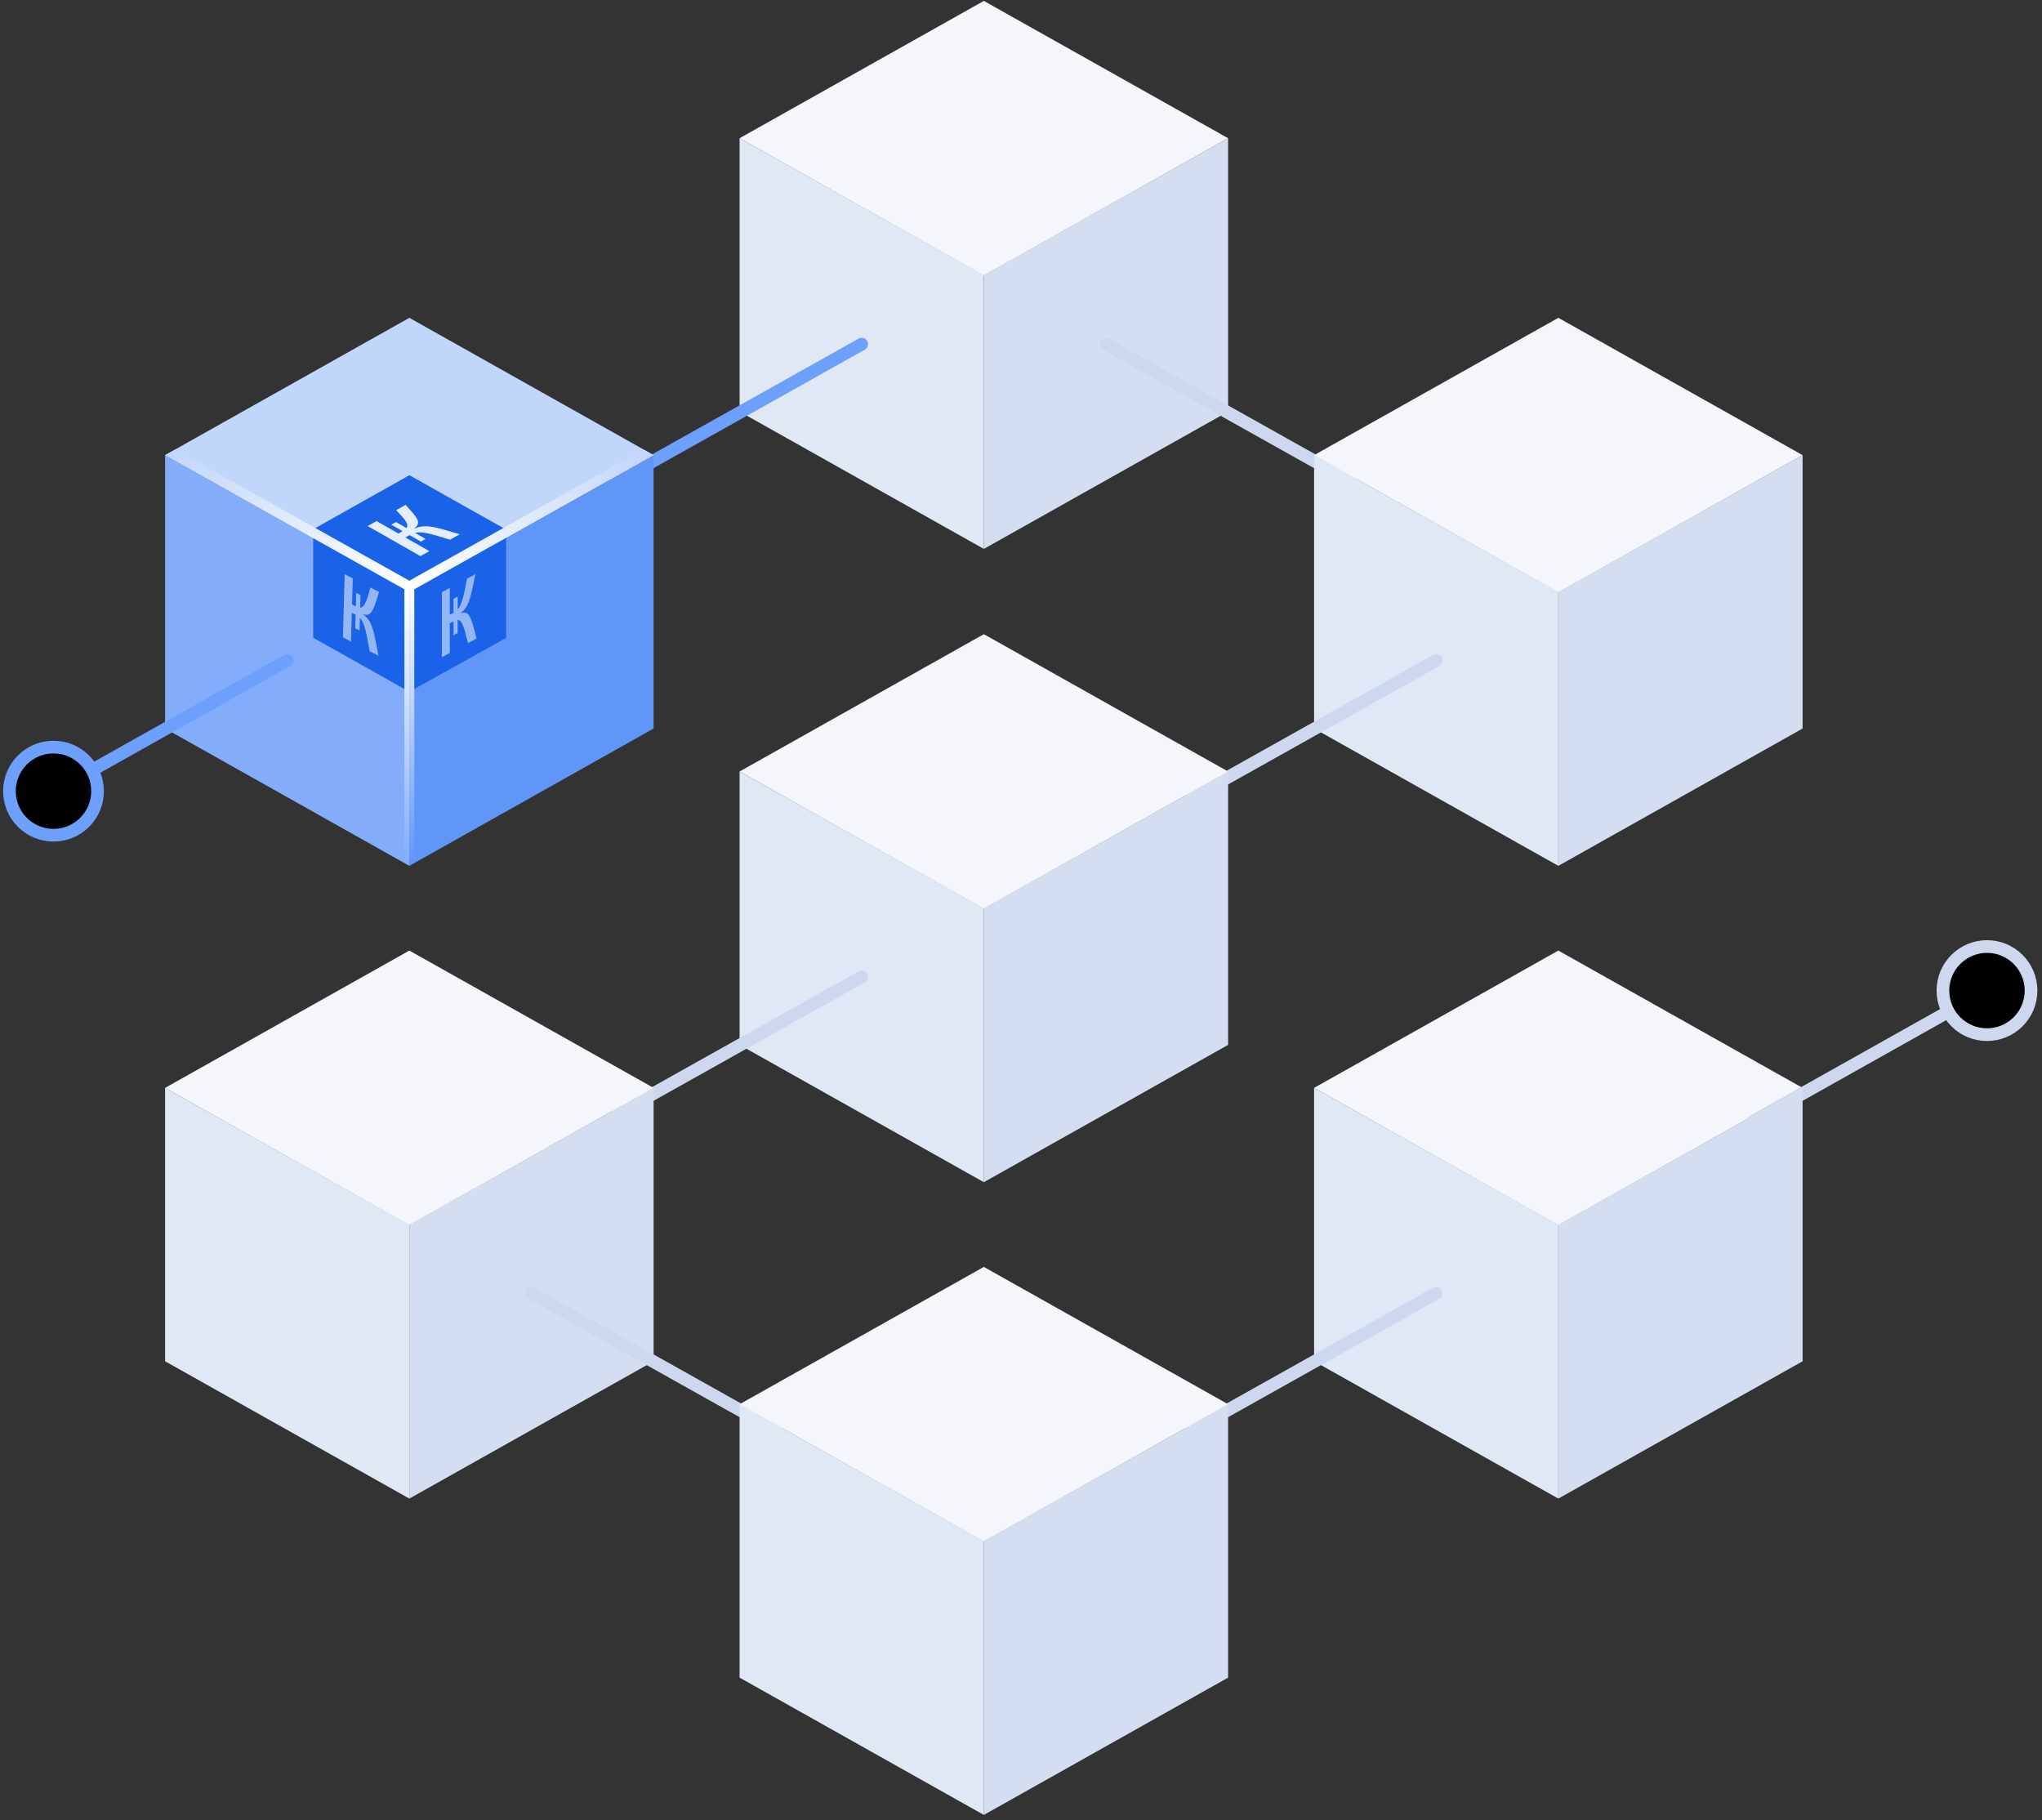 <svg width="322" height="287" viewBox="0 0 322 287" xmlns="http://www.w3.org/2000/svg">
  <rect x="0" y="0" width="322" height="287" fill="#333333" stroke="none"/>
  <path fill-rule="evenodd" clip-rule="evenodd" d="M155.141 0.141L116.626 21.793L155.141 43.444L193.657 21.793L155.141 0.141Z" fill="#F4F6FB"/>
  <path fill-rule="evenodd" clip-rule="evenodd" d="M155.141 43.383V86.55L193.657 64.899V21.792L155.141 43.383Z" fill="#D5DEF1"/>
  <path fill-rule="evenodd" clip-rule="evenodd" d="M116.626 64.898L155.141 86.55V43.383L116.626 21.793V64.898Z" fill="#E0E7F5"/>
  <path fill-rule="evenodd" clip-rule="evenodd" d="M245.733 149.879L207.217 171.531L245.733 193.182L284.248 171.531L245.733 149.879Z" fill="#F4F6FB"/>
  <path fill-rule="evenodd" clip-rule="evenodd" d="M207.218 214.636L245.733 236.288V193.121L207.218 171.531V214.636Z" fill="#E0E7F5"/>
  <path d="M135.878 54.264L97.364 75.854" stroke="#6D9FFC" stroke-width="2" stroke-linecap="round"/>
  <path d="M174.376 54.264L212.89 75.854" stroke="#CDD8EE" stroke-width="2" stroke-linecap="round"/>
  <path d="M276.467 176.791L314.965 155.174" stroke="#CDD8EE" stroke-width="2" stroke-linecap="round"/>
  <path fill-rule="evenodd" clip-rule="evenodd" d="M306.376 156.195C306.374 152.358 309.482 149.246 313.319 149.242C317.155 149.239 320.268 152.348 320.271 156.185C320.273 160.022 317.166 163.135 313.329 163.137C309.492 163.14 306.378 160.032 306.376 156.195Z" fill="white"/>
  <path fill-rule="evenodd" clip-rule="evenodd" d="M306.376 156.195C306.374 152.358 309.482 149.246 313.319 149.242C317.155 149.239 320.268 152.348 320.271 156.185C320.273 160.022 317.166 163.135 313.329 163.137C309.492 163.14 306.378 160.032 306.376 156.195Z" stroke="#CDD8EE" stroke-width="2" stroke-linecap="round"/>
  <path fill-rule="evenodd" clip-rule="evenodd" d="M245.733 50.112L207.217 71.763L245.733 93.415L284.248 71.763L245.733 50.112Z" fill="#F4F6FB"/>
  <path fill-rule="evenodd" clip-rule="evenodd" d="M245.733 93.354V136.521L284.248 114.87V71.763L245.733 93.354Z" fill="#D5DEF1"/>
  <path fill-rule="evenodd" clip-rule="evenodd" d="M207.218 114.869L245.733 136.521V93.354L207.218 71.764V114.869Z" fill="#E0E7F5"/>
  <path d="M226.48 104.14L187.967 125.73" stroke="#CDD8EE" stroke-width="2" stroke-linecap="round"/>
  <path fill-rule="evenodd" clip-rule="evenodd" d="M155.141 99.993L116.626 121.644L155.141 143.296L193.657 121.644L155.141 99.993Z" fill="#F4F6FB"/>
  <path fill-rule="evenodd" clip-rule="evenodd" d="M155.141 143.235V186.402L193.657 164.75V121.644L155.141 143.235Z" fill="#D5DEF1"/>
  <path fill-rule="evenodd" clip-rule="evenodd" d="M116.626 164.75L155.141 186.401V143.235L116.626 121.645V164.75Z" fill="#E0E7F5"/>
  <path d="M135.884 154.021L97.37 175.612" stroke="#CDD8EE" stroke-width="2" stroke-linecap="round"/>
  <path fill-rule="evenodd" clip-rule="evenodd" d="M64.55 149.879L26.034 171.531L64.55 193.182L103.065 171.531L64.55 149.879Z" fill="#F4F6FB"/>
  <path fill-rule="evenodd" clip-rule="evenodd" d="M64.55 193.121V236.288L103.065 214.637V171.53L64.55 193.121Z" fill="#D5DEF1"/>
  <path fill-rule="evenodd" clip-rule="evenodd" d="M26.034 214.636L64.55 236.288V193.121L26.034 171.531V214.636Z" fill="#E0E7F5"/>
  <path d="M83.808 203.91L122.322 225.501" stroke="#CDD8EE" stroke-width="2" stroke-linecap="round"/>
  <path d="M226.457 203.921L187.943 225.51" stroke="#CDD8EE" stroke-width="2" stroke-linecap="round"/>
  <path fill-rule="evenodd" clip-rule="evenodd" d="M155.141 199.758L116.626 221.409L155.141 243.061L193.657 221.409L155.141 199.758Z" fill="#F4F6FB"/>
  <path fill-rule="evenodd" clip-rule="evenodd" d="M155.141 243V286.166L193.657 264.516V221.409L155.141 243Z" fill="#D5DEF1"/>
  <path fill-rule="evenodd" clip-rule="evenodd" d="M116.626 264.516L155.141 286.166V243L116.626 221.41V264.516Z" fill="#E0E7F5"/>
  <path fill-rule="evenodd" clip-rule="evenodd" d="M245.733 193.121V236.288L284.248 214.637V171.53L245.733 193.121Z" fill="#D5DEF1"/>
  <path fill-rule="evenodd" clip-rule="evenodd" d="M64.55 50.112L26.034 71.763L64.55 93.415L103.065 71.763L64.55 50.112Z" fill="#C1D6FB"/>
  <path fill-rule="evenodd" clip-rule="evenodd" d="M64.555 74.927L49.39 83.452L64.555 91.977L79.72 83.452L64.555 74.927Z" fill="#1A63E9"/>
  <path fill-rule="evenodd" clip-rule="evenodd" d="M64.55 93.354V136.521L103.065 114.87V71.763L64.55 93.354Z" fill="#6196F9"/>
  <path fill-rule="evenodd" clip-rule="evenodd" d="M65 92.598L65.015 108.811L79.818 100.577V84.293L65 92.598Z" fill="#1A63E9"/>
  <path fill-rule="evenodd" clip-rule="evenodd" d="M26.034 114.869L64.55 136.521V93.354L26.034 71.764V114.869Z" fill="#83ADFB"/>
  <path fill-rule="evenodd" clip-rule="evenodd" d="M49.39 100.555L63.92 108.722V92.438L49.39 84.293V100.555Z" fill="#1A63E9"/>
  <path fill-rule="evenodd" clip-rule="evenodd" d="M74.705 99.001C74.575 98.516 74.447 98.105 74.32 97.768C74.193 97.43 74.055 97.163 73.904 96.967C73.753 96.771 73.581 96.651 73.385 96.608C73.19 96.564 72.952 96.593 72.671 96.694V96.635C72.932 96.446 73.154 96.227 73.339 95.979C73.524 95.732 73.687 95.442 73.827 95.109C73.967 94.776 74.096 94.391 74.212 93.952C74.329 93.514 74.447 93.013 74.566 92.448C74.686 91.885 74.818 91.247 74.962 90.537L73.647 91.243C73.503 91.993 73.37 92.663 73.247 93.254C73.124 93.844 72.988 94.36 72.841 94.8C72.694 95.241 72.524 95.606 72.333 95.897C72.281 95.975 72.227 96.047 72.168 96.115V94.07L71.511 94.424V96.62L70.925 96.935V95.732V92.705L69.683 93.373V103.613L70.925 102.945V99.339V98.285L71.511 97.971V100.167L72.168 99.814V97.747C72.24 97.747 72.308 97.754 72.369 97.777C72.564 97.85 72.735 98.033 72.882 98.325C73.029 98.617 73.171 99.02 73.308 99.535C73.445 100.051 73.609 100.672 73.801 101.401L75.146 100.678C74.982 100.044 74.835 99.485 74.705 99.001Z" fill="#E5EEFE" fill-opacity="0.6"/>
  <path fill-rule="evenodd" clip-rule="evenodd" d="M59.279 101.297C59.16 100.689 59.042 100.154 58.923 99.692C58.804 99.231 58.671 98.825 58.524 98.476C58.378 98.126 58.206 97.828 58.01 97.58C57.813 97.333 57.572 97.11 57.286 96.913L57.287 96.855C57.555 96.945 57.786 96.967 57.98 96.921C58.174 96.874 58.346 96.763 58.498 96.587C58.649 96.412 58.789 96.172 58.919 95.868C59.048 95.564 59.182 95.2 59.319 94.778C59.455 94.356 59.606 93.874 59.771 93.335L58.422 92.638C58.256 93.216 58.102 93.727 57.962 94.172C57.821 94.617 57.67 94.976 57.509 95.249C57.348 95.523 57.166 95.7 56.965 95.781C56.91 95.803 56.853 95.816 56.792 95.821L56.848 93.832L56.174 93.483L56.114 95.62L55.513 95.309C55.529 94.737 55.543 94.255 55.546 94.14L55.629 91.195L54.354 90.537L54.073 100.497L55.348 101.156L55.447 97.648C55.45 97.555 55.462 97.138 55.476 96.623L56.077 96.933L56.016 99.07L56.691 99.419L56.747 97.408C56.82 97.483 56.888 97.561 56.949 97.648C57.145 97.925 57.313 98.282 57.454 98.721C57.595 99.16 57.727 99.702 57.851 100.347C57.976 100.993 58.125 101.77 58.299 102.68L59.68 103.393C59.531 102.604 59.397 101.905 59.279 101.297Z" fill="#E5EEFE" fill-opacity="0.6"/>
  <path fill-rule="evenodd" clip-rule="evenodd" d="M70.439 83.631C69.841 83.456 69.305 83.315 68.832 83.207C68.359 83.099 67.924 83.028 67.528 82.994C67.132 82.961 66.763 82.972 66.421 83.026C66.079 83.08 65.729 83.185 65.37 83.338L65.322 83.311C65.577 83.124 65.749 82.938 65.838 82.752C65.927 82.567 65.946 82.371 65.896 82.163C65.847 81.955 65.735 81.727 65.561 81.479C65.388 81.232 65.166 80.954 64.895 80.647C64.625 80.34 64.314 79.994 63.962 79.61L62.472 80.439C62.856 80.842 63.191 81.203 63.477 81.524C63.764 81.845 63.97 82.136 64.097 82.396C64.223 82.656 64.254 82.89 64.189 83.098C64.172 83.154 64.145 83.209 64.109 83.263L62.447 82.315L61.701 82.73L63.487 83.747L62.823 84.117C62.345 83.844 61.942 83.614 61.846 83.559L59.385 82.156L57.976 82.94L66.299 87.687L67.709 86.903L64.777 85.231C64.699 85.187 64.352 84.988 63.921 84.743L64.585 84.374L66.37 85.392L67.116 84.977L65.435 84.019C65.548 83.992 65.66 83.969 65.775 83.956C66.141 83.916 66.558 83.935 67.026 84.014C67.495 84.093 68.046 84.226 68.68 84.412C69.314 84.599 70.077 84.825 70.97 85.089L72.496 84.24C71.723 84.009 71.037 83.806 70.439 83.631Z" fill="#E5EEFE"/>
  <path fill-rule="evenodd" clip-rule="evenodd" d="M64.55 135.803H65.33V92.889H64.55V135.803Z" fill="url(#paint0_linear)"/>
  <path fill-rule="evenodd" clip-rule="evenodd" d="M63.769 135.803H64.55V92.889H63.769V135.803Z" fill="url(#paint1_linear)"/>
  <path d="M45.293 104.143L6.794 125.761" stroke="#6D9FFC" stroke-width="2" stroke-linecap="round"/>
  <path fill-rule="evenodd" clip-rule="evenodd" d="M15.383 124.739C15.386 128.576 12.278 131.689 8.441 131.692C4.604 131.695 1.491 128.586 1.488 124.749C1.486 120.913 4.594 117.799 8.431 117.797C12.268 117.795 15.381 120.902 15.383 124.739Z" fill="white"/>
  <path fill-rule="evenodd" clip-rule="evenodd" d="M15.383 124.739C15.386 128.576 12.278 131.689 8.441 131.692C4.604 131.695 1.491 128.586 1.488 124.749C1.486 120.913 4.594 117.799 8.431 117.797C12.268 117.795 15.381 120.902 15.383 124.739Z" stroke="#6D9FFC" stroke-width="2" stroke-linecap="square"/>
  <path fill-rule="evenodd" clip-rule="evenodd" d="M63.788 91.991L64.55 93.353L103.064 71.763L101.47 70.867L63.788 91.991Z" fill="url(#paint2_linear)"/>
  <path fill-rule="evenodd" clip-rule="evenodd" d="M26.037 71.763L64.55 93.353L65.313 91.991L27.63 70.867L26.037 71.763Z" fill="url(#paint3_linear)"/>
  <defs>
    <linearGradient id="paint0_linear" x1="64.55" y1="92.889" x2="64.55" y2="135.803" gradientUnits="userSpaceOnUse">
      <stop stop-color="white"/>
      <stop offset="1" stop-color="#6196F9"/>
    </linearGradient>
    <linearGradient id="paint1_linear" x1="64.54" y1="135.7" x2="64.54" y2="93.89" gradientUnits="userSpaceOnUse">
      <stop stop-color="#83ADFB"/>
      <stop offset="1" stop-color="white"/>
    </linearGradient>
    <linearGradient id="paint2_linear" x1="82.791" y1="103.634" x2="102.195" y2="70.859" gradientUnits="userSpaceOnUse">
      <stop stop-color="white"/>
      <stop offset="1" stop-color="#C1D6FB"/>
    </linearGradient>
    <linearGradient id="paint3_linear" x1="83.671" y1="81.515" x2="64.268" y2="48.74" gradientUnits="userSpaceOnUse">
      <stop stop-color="white"/>
      <stop offset="1" stop-color="#C1D6FB"/>
    </linearGradient>
  </defs>
</svg>
